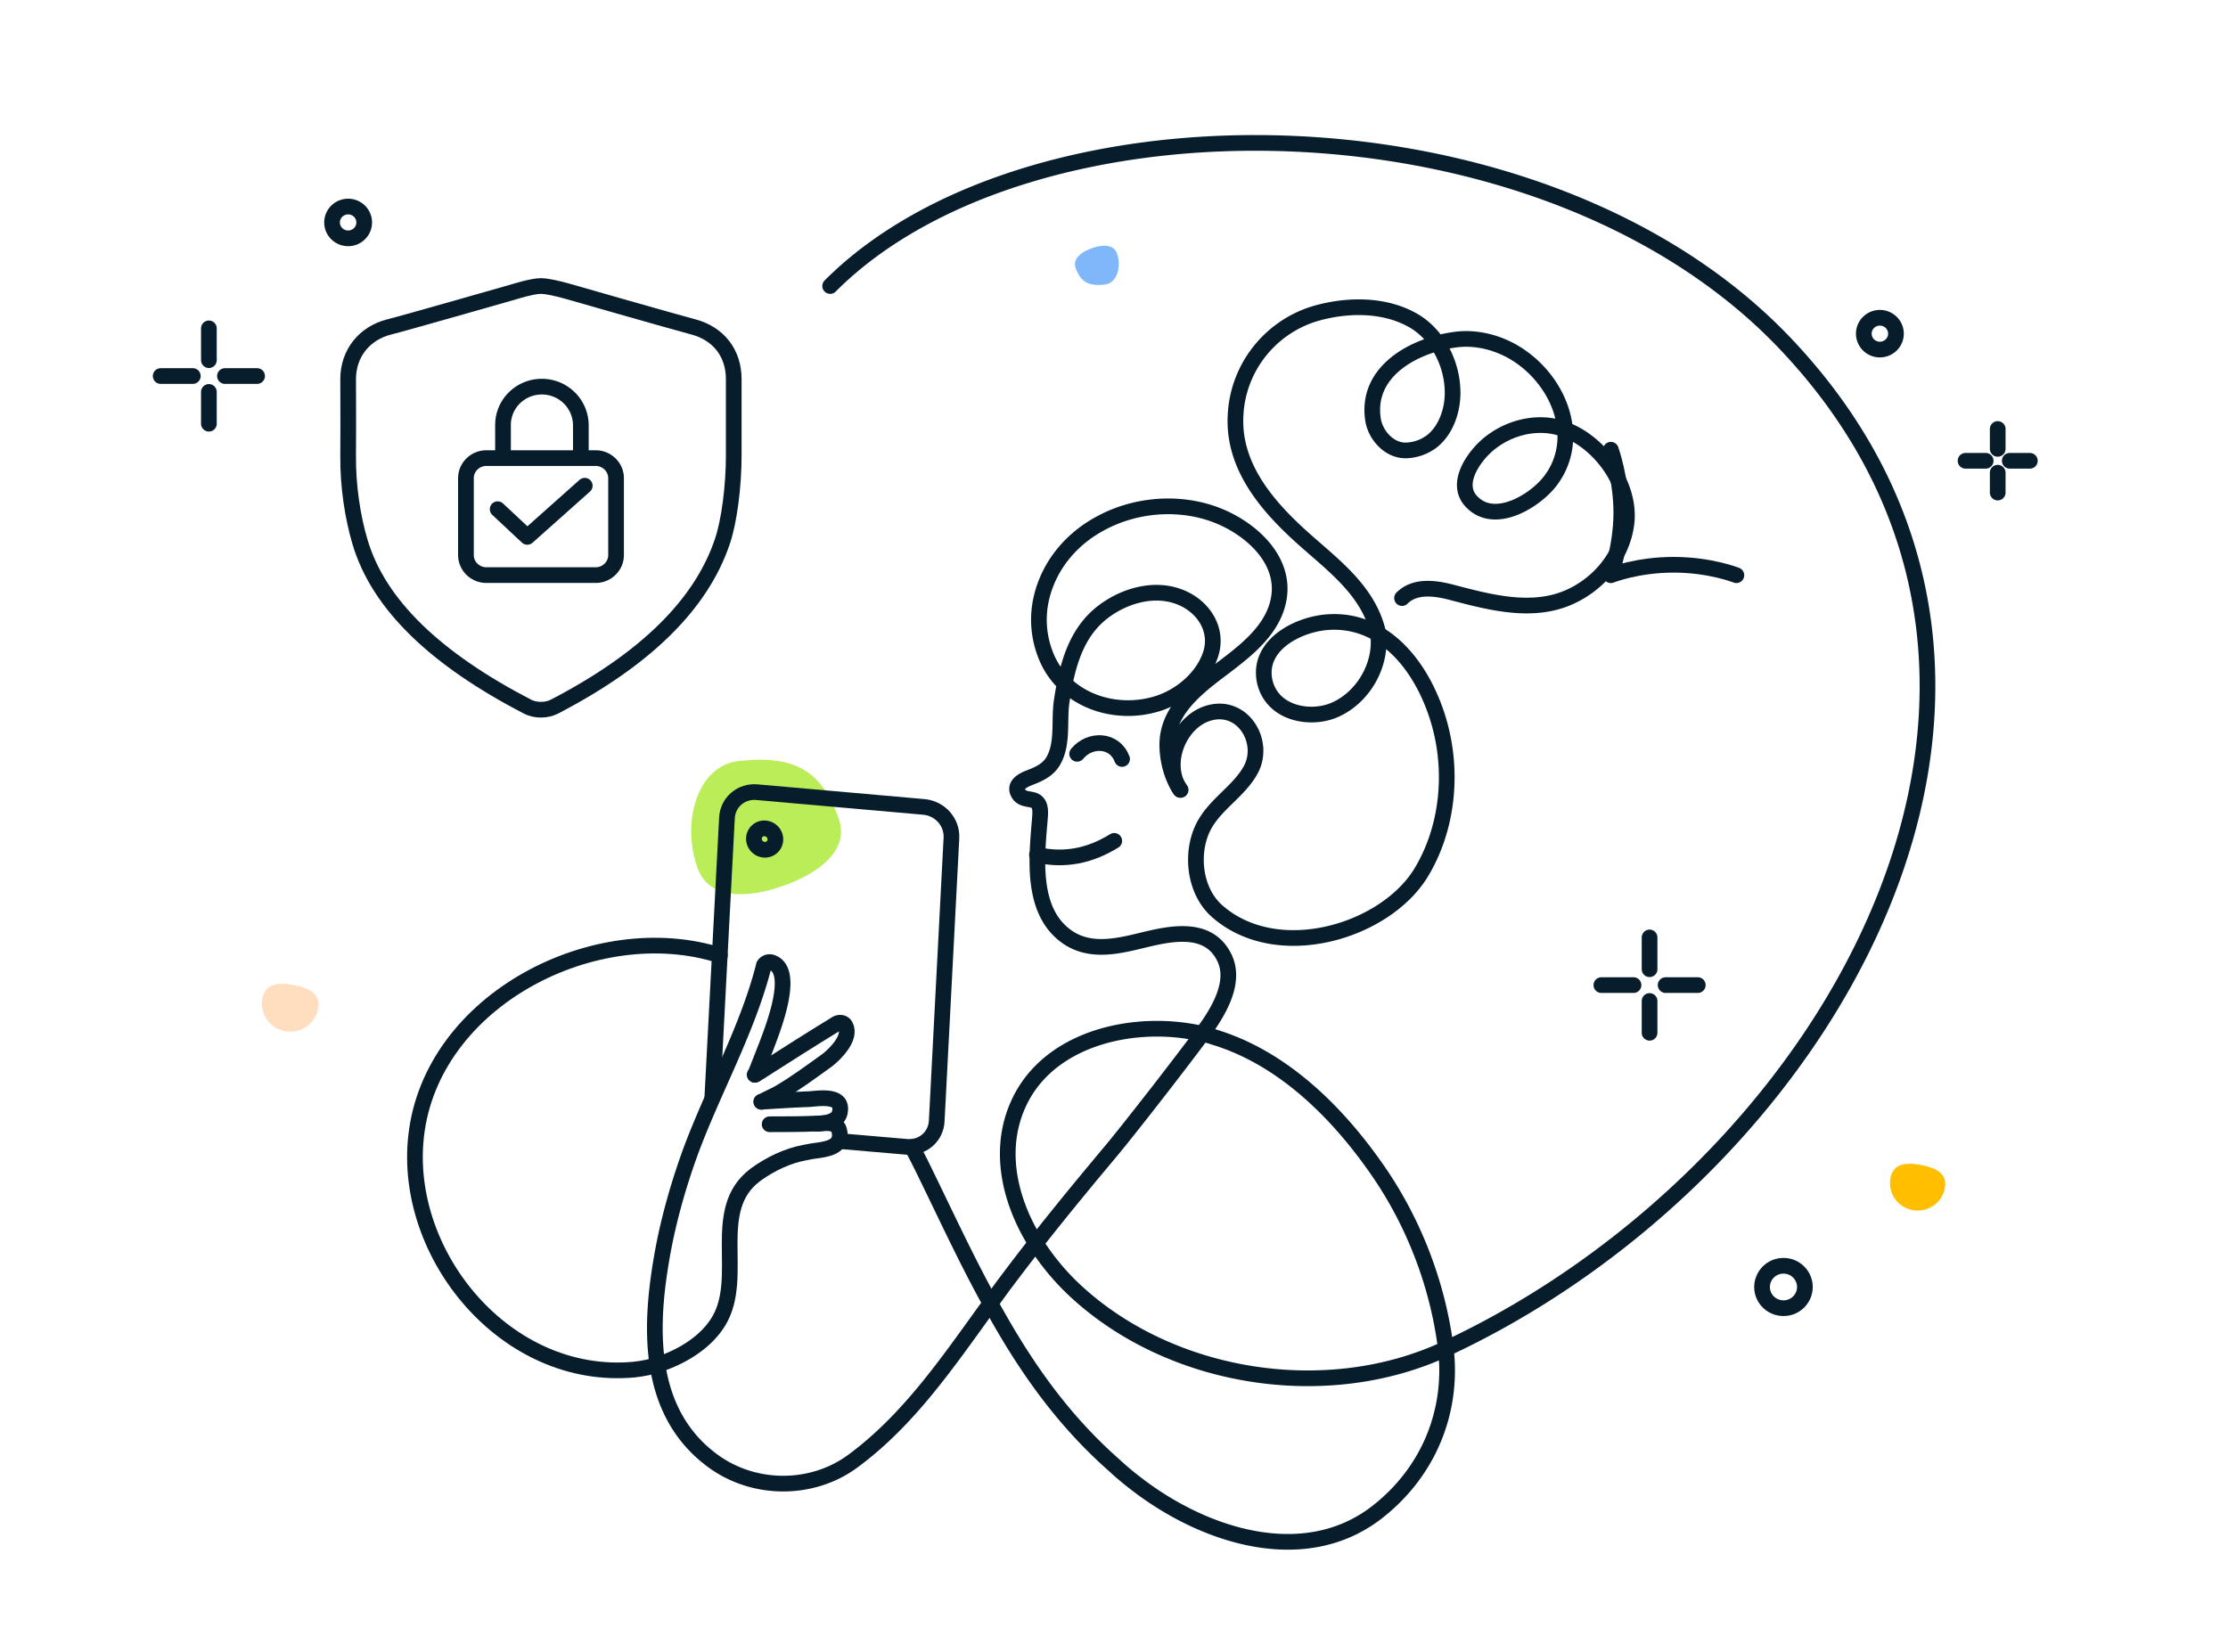 <svg width="213" height="158" fill="none" xmlns="http://www.w3.org/2000/svg"><g clip-path="url(#clip0)"><path d="M66.695 83.024c1.576 4.337 8.21 1.66 8.21 1.66s6.84-2.112 5.265-6.449c-1.576-4.337-3.953-6.117-9.59-5.458-3.955.462-5.46 5.91-3.885 10.247z" fill="#BBED58"/><path opacity=".5" d="M106.778 24.218c-.459-1.263-2.402-.48-2.402-.48s-2.003.62-1.544 1.883c.459 1.263 1.154 1.781 2.804 1.587 1.158-.137 1.601-1.726 1.142-2.99z" fill="#0070F6"/><path d="M185.928 113.629c.277-1.419-.825-1.955-2.26-2.229-1.435-.274-2.66-.181-2.937 1.238-.276 1.42.663 2.792 2.098 3.066 1.435.274 2.823-.655 3.099-2.075z" fill="#FFBF00"/><path d="M30.405 96.474c.283-1.452-.844-2-2.312-2.28-1.468-.28-2.721-.186-3.004 1.266-.283 1.452.677 2.856 2.145 3.136 1.468.28 2.888-.67 3.171-2.122z" fill="#FFDDBF"/><path d="M112.83 75.522c-1.745-2.597-.042-6.53 2.716-7.337 3.233-.953 5.468 2.69 4.046 5.387-1.084 2-3.183 3.174-4.344 5.123-1.472 2.444-1.23 6.414 1.164 8.476 5.757 4.984 15.896 1.935 19.382-3.624 2.613-4.23 3.188-9.74 1.736-14.64-1.452-4.901-4.988-9.732-10.463-9.427-2.839.14-6.91 2.137-6.157 5.678.693 3.04 4.257 3.73 6.622 2.752 2.324-.984 4.041-3.397 4.247-5.998a6.025 6.025 0 00-.045-1.383" stroke="#071D2B" stroke-width="1.5" stroke-miterlimit="10" stroke-linecap="round" stroke-linejoin="round"/><path d="M134.038 57.186c1.283-1.277 3.315-.942 4.959-.492 3.533.932 7.352 1.899 10.764.517 3.019-1.225 5.457-4.082 5.755-7.41.325-3.86-3.099-8.266-6.944-9.03-2.308-.452-4.734.355-6.415 1.828-1.308 1.151-3.128 3.716-1.434 5.404 2.241 2.29 6.123-.183 7.524-2.061 3.097-4.13.716-9.884-3.7-12.362-1.628-.9-3.522-1.34-5.335-1.114-3.923.497-8.678 2.984-7.946 7.672.229 1.465 1.535 2.94 3.113 2.931a4.3 4.3 0 002.518-.877c1.431-1.135 2.065-3.19 1.964-5.009-.105-2.434-1.355-5.011-3.504-6.386-2.884-1.795-6.714-1.697-9.779-.764-4.28 1.356-7.265 5.253-7.457 9.703-.237 4.485 2.543 8.072 5.657 11.004 3.149 2.977 7.105 5.48 8.026 9.985m-18.935 14.802c-.923-1.223-1.402-3.335-1.243-4.915.252-2.309 1.877-3.994 3.548-5.387 2.595-2.14 6.35-4.26 7.057-7.865.8-4.005-3.028-7.19-6.536-8.323-3.507-1.133-7.465-.681-10.592 1.064-2.942 1.605-5.12 4.371-5.673 7.75a9.16 9.16 0 00.426 4.485c1.549 4.46 6.507 6.267 10.782 4.951 2.16-.675 4.199-2.35 5.007-4.466.977-2.464-.538-4.91-2.999-5.79-2.42-.876-5.183-.029-7.109 1.414-2.749 2.04-3.543 5.347-4.04 8.61-.282 1.893.181 4.126-.862 5.802-.516.798-1.308 1.15-2.181 1.494-.654.247-1.584.706-1.069 1.55.276.444.73.46 1.215.561.894.152.873.97.827 1.662-.294 3.616-.961 8.869 2.495 11.391 2.164 1.582 4.769 1.003 7.123.434 2.569-.624 6.298-1.557 7.909 1.434 1.184 2.118-.089 4.627-1.27 6.41-.879 1.367-7.432 9.828-9.486 12.282-3.424 4.088-6.813 8.223-10.012 12.504-.051.076-.149.187-.2.262-.5.677-1.007 1.394-1.507 2.07-3.875 5.346-7.657 10.95-13.053 14.876-3.883 2.801-9.484 2.803-13.456-.235-6.017-4.565-5.864-12.303-4.788-18.817.58-3.581 1.568-7.111 2.785-10.489 2.16-5.888 5.472-11.714 7.039-17.84l.01-.08c.112-.233.378-.364.664-.329 2.532.644.118 6.582-.388 7.955l-1.105 2.818" stroke="#071D2B" stroke-width="1.5" stroke-miterlimit="10" stroke-linecap="round" stroke-linejoin="round"/><path d="M72.146 102.765c.087-.031.133-.066.22-.096 2.529-1.615 5.058-3.23 7.622-4.799.312-.166.715-.075.843.228.566 1.097-.916 2.636-1.744 3.272-1.46 1.05-3.02 2.21-4.588 3.124-.536.302-1.016.489-1.685.857" stroke="#071D2B" stroke-width="1.5" stroke-miterlimit="10" stroke-linecap="round" stroke-linejoin="round"/><path d="M72.773 105.346c1.548-.095 3.054-.195 4.597-.249.837-.061 2.957-.413 2.956.9-.01.41-.098.768-.46 1.01-.64.454-1.589.419-2.38.443-1.252.05-2.33.039-3.907.048m64.645 21.469c-11.406 5.313-26.335 2.95-35.496-5.616a22.99 22.99 0 01-3.704-4.483c-2.689-4.315-3.768-9.538-1.283-14.072 3.129-5.685 10.938-7.382 17.188-5.949.362.086.725.172 1.082.299 6.597 1.969 11.863 7.22 15.685 12.743 3.484 5.005 5.793 11.045 6.528 17.078zm0 0c.714 6.121-1.747 11.916-6.667 15.696-6.939 5.294-16.466 2.222-22.963-2.813a26.608 26.608 0 01-2.062-1.734c-5.15-4.538-8.752-9.829-11.848-15.508-2.397-4.32-4.472-8.887-6.716-13.434-.266-.525-.5-.965-.766-1.49m51.022 19.283c6.598-3.073 12.877-7.097 18.557-11.821 25.887-21.527 39.334-57.58 13.839-84.353-23.15-24.31-72.055-24.69-91.255-5.446" stroke="#071D2B" stroke-width="1.5" stroke-miterlimit="10" stroke-linecap="round" stroke-linejoin="round"/><path d="M68.824 91.353c-11.804-3.766-27.589 4.205-29.042 17.28-1.28 11.373 8.6 23.436 20.815 22.327.884-.095 1.777-.271 2.605-.579 2.17-.756 4.378-2.123 5.543-4.113 2.49-4.246-.937-10.582 3.426-13.897l.138-.106c1.369-.979 3.004-1.761 4.618-2.053.214-.055.423-.07.638-.126.889-.135 2.267-.21 2.62-1.028.113-.233.154-.556.042-.98-.168-.637-.822-.718-1.49-.678-.21.015-.42.03-.588.05l-.041-.005-.04-.005" stroke="#071D2B" stroke-width="1.5" stroke-miterlimit="10" stroke-linecap="round" stroke-linejoin="round"/><path d="M68.1 104.888l1.397-26.667c.067-1.51 1.37-2.62 2.887-2.473l15.962 1.41c1.517.147 2.68 1.44 2.613 2.95l-1.407 27.077c-.067 1.51-1.37 2.62-2.886 2.473l-6.445-.555m26.303-28.702c-2.386 1.469-4.766 1.912-7.39 1.34m3.842-9.661c1.227-1.489 3.581-1.401 4.295.493" stroke="#071D2B" stroke-width="1.5" stroke-miterlimit="10" stroke-linecap="round" stroke-linejoin="round"/><path d="M74.12 80.377a.989.989 0 01-1.125.865 1.057 1.057 0 01-.912-1.162.989.989 0 011.126-.864c.564.07.982.602.911 1.161zM56.947 54.99H46.495c-1.073 0-1.95-.862-1.95-1.915v-7.356c0-1.053.877-1.915 1.95-1.915h10.452c1.073 0 1.95.862 1.95 1.915v7.356c0 1.053-.877 1.915-1.95 1.915zm-8.859-11.187V40.64c0-2.028 1.66-3.67 3.711-3.67s3.711 1.642 3.73 3.67v3.164" stroke="#071D2B" stroke-width="1.5" stroke-miterlimit="10" stroke-linecap="round" stroke-linejoin="round"/><path d="M47.576 48.686l2.834 2.651 5.494-4.894" stroke="#071D2B" stroke-width="1.5" stroke-miterlimit="10" stroke-linecap="round" stroke-linejoin="round"/><path clip-rule="evenodd" d="M70.147 43.552c0 2.98-.438 6.306-1.083 8.208-2.02 6.03-7.382 11.303-16.087 15.82-.385.187-.806.28-1.263.28-.456 0-.878-.093-1.262-.28-8.706-4.517-14.266-9.712-16.052-15.82-.68-2.327-1.142-5.204-1.118-8.208.024-3.003 0-7.258 0-7.293 0-2.514 1.6-4.418 3.932-5 1.544-.385 11.903-3.353 11.903-3.353s1.76-.559 2.597-.559c.838 0 2.742.559 2.742.559s9.474 2.724 11.831 3.353c2.357.628 3.86 2.451 3.86 5v7.293z" stroke="#071D2B" stroke-width="1.5" stroke-linecap="round" stroke-linejoin="round"/><path d="M170.503 125.084a2.036 2.036 0 002.048-2.025 2.037 2.037 0 00-2.048-2.026 2.037 2.037 0 00-2.048 2.026c0 1.119.917 2.025 2.048 2.025zM33.282 22.79c.849 0 1.536-.68 1.536-1.52 0-.839-.688-1.519-1.536-1.519-.848 0-1.536.68-1.536 1.52 0 .838.688 1.518 1.536 1.518zM179.72 33.424c.848 0 1.536-.68 1.536-1.519 0-.84-.688-1.52-1.536-1.52-.849 0-1.536.68-1.536 1.52 0 .839.687 1.52 1.536 1.52zm-159.75 7.09v-3.039m0-3.038v-3.039m1.536 4.558h3.072m-9.216 0h3.072m139.268 53.68v3.038m0 3.039v3.038m-1.536-4.558h-3.072m9.216 0h-3.072m31.746-53.173v1.9m0 2.278v1.899m3.072-3.038h-1.92m-2.304 0h-1.92" stroke="#071D2B" stroke-width="1.5" stroke-miterlimit="10" stroke-linecap="round" stroke-linejoin="round"/><path d="M154 43.001s1 2.816 1 6-1 6-1 6 2.5-1 6-1 6 1 6 1" stroke="#071D2B" stroke-width="1.5" stroke-linecap="round" stroke-linejoin="round"/></g><defs><clipPath id="clip0"><path fill="#fff" transform="translate(0 .001)" d="M0 0h213v158H0z"/></clipPath></defs></svg>
